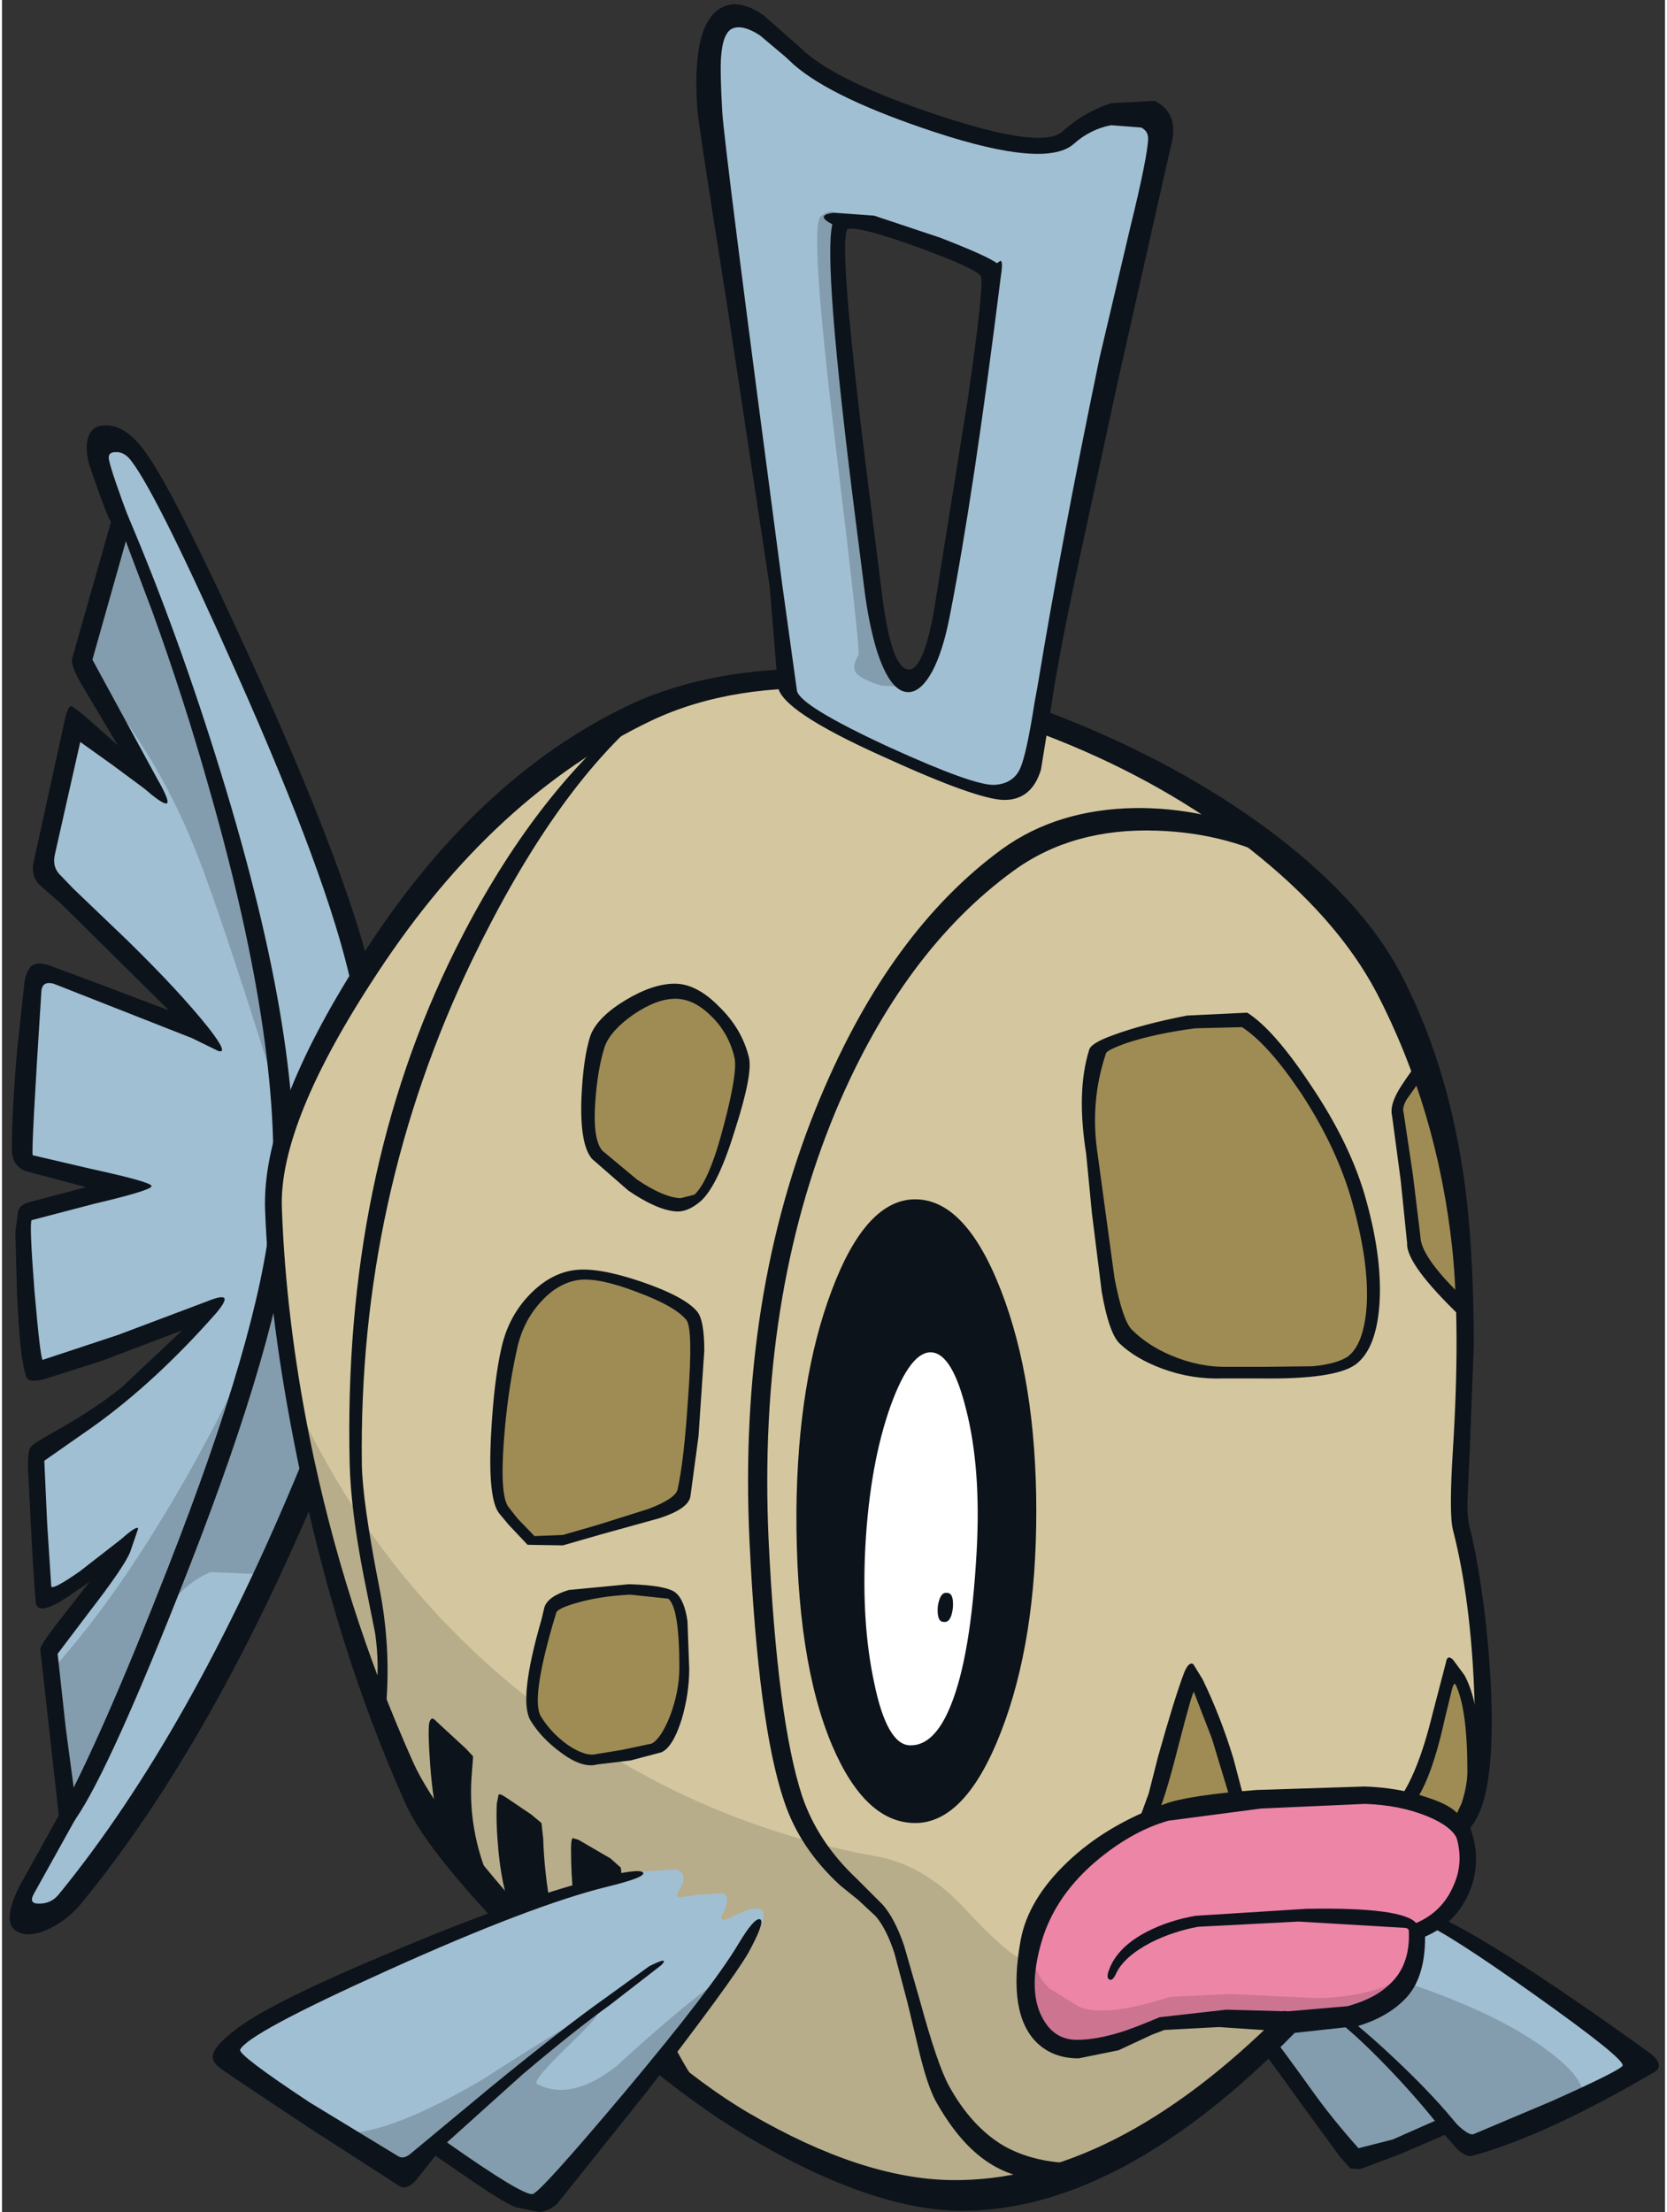 <svg xmlns="http://www.w3.org/2000/svg" width="144" height="191" viewBox="-0.6 -0.35 143.5 190.8"><rect x="-0.6" y="-0.35" width="143.5" height="190.8" fill="#333333" stroke="none"/><path fill="#a1bfd3" d="m9.75 44.85-2.1-5.3q-.4-1 1-1.5 1.4-.55 2.5.9 2.3 3.1 9.15 18.45 7.85 17.6 9.9 26.85 2 8.75 1.35 18.45-.8 11.75-5.6 23.35-9.65 23.45-21.1 37.45-1.3 1.65-2.7 1.15-1.35-.5-.65-1.85.75-1.55 2.05-3.75l1.65-2.7-1.75-14.25 6.7-9.15q-4.75 3.55-7.1 4.7-.4-3.7-.7-12.45 2.25-.75 7.75-5.35 5.6-4.65 7.3-7.3-7 3.3-14.95 5.25-.95-1-1.25-13.4l8.3-2.4-8.25-1.95q-.45-4.25.1-10l.9-6.8L7.9 85.3q6.15 2.3 8.85 3.55l-7.65-7.8L2.9 75l2.65-13.25 6.55 5.35-5.9-9.85 3.55-12.4"/><path fill="#839dae" d="M23.8 96.15q-5.25-16.9-7.6-22.9Q12.55 64 6.25 57.1l3.3-11.7q10.2 20.25 14.25 50.75M22.85 110.85l1.95 9.65q1.4 7.55.75 8.7l-1.6 3.75q-1.3 2.9-1.9 2.5l-4.65-.2q-3.2 1.35-4.9 5.35l-4.75 10.35-2.55 5.4-1.55-12.6q5.85-6.4 11.95-17.2 5.35-9.55 7.25-15.7"/><path fill="#a1bfd3" d="M110.75 166.9q7.45-3.45 11.25-2 2.75 1 9 5.35 7.05 4.85 9.4 8-1.65 1.35-14.35 6.7l-2.05-2q-6 3.25-8 3l-5.1-6.9q-4.25-6-5.6-7.15-1.9-1.6 5.45-5"/><path fill="#839dae" d="M105.3 171.9q-.7-.65.55-1.9 1.15-1.2 3.6-2.45 15.4 3.6 22.3 8.25 4.45 3 4.05 4.85l-9.75 4.3-2.05-2q-6 3.25-8 3l-5.1-6.9q-4.25-6-5.6-7.15"/><path fill="#0d131a" d="M10.55 39.4q-.6-.8-1.35-.75-.75 0-.55.75.25 1.15 1.85 5.4l-.05.25-3.25 11.5 5.55 10.2q1.35 2.35.75 2.2-.4-.05-1.85-1.3l-2.7-2-2.8-2-2.2 9.75q-.2.95.35 1.6l1.25 1.3 4.65 4.45q4.55 4.45 7.05 7.6 1.75 2.25.8 1.95l-2.25-1.1-11.95-4.7q-.95-.25-1.05.6-.9 13.95-.75 14.2l5.15 1.2q5.05 1.1 5.1 1.45.1.35-5 1.55l-5.35 1.4q-.2.3.25 6.1.5 5.75.7 5.95l6.5-2.15 7.7-2.9q1.35-.55 1.5-.25.1.3-.75 1.3-5.25 5.95-10.65 9.8l-4.15 2.9.25 5.5.35 5.35q.15.3 2.45-1.3l3.6-2.8q1.35-1.2 1.45-.9l-.7 2.05q-.55 1.3-3.45 5.05l-2.8 3.7.7 6.4.8 6h.6q.45.15-.2 1.2L2.15 163q-.5.9.5.85 1 0 1.65-.8 11.4-13.95 21-37.3 5.05-12.25 5.6-24.8.35-8.75-1.4-16.55-2-9.05-9.8-26.55-6.85-15.45-9.15-18.45m-2.4-3.05q1.85-.15 3.55 2.2 2.4 3.15 9.5 18.75 8.1 17.8 10.25 27.2 4.6 20.9-3.9 41.55-9.7 23.6-21.2 37.65-1.15 1.45-2.75 2.25-1.85.95-3 .25-1.2-.75.25-3.75l3.45-6.2-1.6-14.35q.05-.4 1.4-2.15l2.85-3.65-1.9 1.3q-1.05.7-1.7.9-1.05.35-1.05-.6-.2-1.9-.65-11.3-.05-1.55.2-1.9.2-.3 1.8-1.2 3.45-1.9 6.05-3.95l5.25-4.95L8.1 117l-5 1.6q-1.2.3-1.5 0-.2-.2-.45-1.7-.25-1.45-.45-5.45l-.15-5.5.25-1.9q.2-.5.95-.7l4.9-1.3-4.9-1.3q-1.5-.35-1.5-2 0-3.2.45-8.5l.65-6q.25-1.1.7-1.35.6-.35 1.9.2l3.9 1.45 5.95 2.25-9.25-9.15-2-1.75q-.7-.85-.4-2l2.7-12.3q.25-1.05.55-1.05l.95.7 3.05 2.7-3.1-5.2q-1-1.7-.85-2.3L8.8 44.7q-.55-1.05-1.85-4.9-.4-1.35-.15-2.3.3-1.1 1.35-1.15"/><path fill="#0d131a" d="m9.8 45.6.4-1.6q4.4 10.3 8.1 22.35 7.4 24 6.1 37.8-1 10.65-8.95 30.95-6.7 17.1-9.7 21.45-1.55 2.3-1.65 1.25l.2-1.5q3.6-6.55 9.45-21.5 7.85-20.05 8.85-30.4 1.3-13.7-5.4-37-2.1-7.45-4.85-15.05L9.8 45.6M120.85 165.45q-2.85.15-6.8 1.3-4.55 1.3-6.85 3.05-1.45 1.05-1.45 1.55 1.3 1.1 6.75 8.7 1.6 2.25 3.95 4.9l2.95-.75 4.3-1.9.45-.25q1.6 1.8 2.2 1.7l6.75-2.85q6.15-2.75 6.15-3.1.05-.65-7.55-6.05-7.6-5.4-9.75-6.25l-1.1-.05m-16.25 4.9q1.2-2 9.4-4.15l7.95-1.8q4.8 1.65 19.8 12.45 1.15 1 .2 1.55-9.3 5.45-15.65 7.2-.55.15-1.35-.6l-1.05-1.2-3.95 1.7-3.35 1.25-.85-.05-.85-.95-3.55-4.85q-5.2-7.3-6.5-8.45-.95-.8-.25-2.1"/><path fill="#0d131a" d="m113.1 172.85.4-.6q2.45 1.55 6.1 5 3.5 3.3 5.55 5.9l-1.9-.3q-2.15-2.7-4.9-5.5-3.15-3.2-5.25-4.5"/><path fill="#d4c79f" d="M90.75 62.8q9.35 3.7 16.75 9.5 7.65 6 11.1 12.65 6.75 12.9 7.05 29.35l-.35 10.8q-.3 5.1 0 6.3 1.55 6.05 1.9 14.3.35 9.65-1.9 11.45 1.2 2.9-.05 5.6-1.2 2.55-3.75 3.5.25 4.35-3.6 6.3-3.1 1.6-7.65 1.3-14.7 14.75-29 14.55-7.85-.1-17.8-5.85-8-4.65-18.25-16-8.95-9.95-11.05-14.65-6.05-13.6-9-28.45-1.95-10.1-2.3-19.5-.3-7.8 8.65-21.15 10.2-15.25 23.65-21.65 14.35-6.8 35.6 1.65"/><path fill="#b7ad8a" d="M63.45 182.55q-8-4.65-18.25-16-8.95-9.95-11.05-14.65-6.8-15.15-9.55-31.6 7.2 15.8 20.8 26.3 13.35 10.35 29.85 13.25 3.9.85 7.2 4.4 3.6 3.85 4.8 4.3 7.35 2.75 16.55 2.7l16.8-1.1q-1.35 2.2-4.5 3.15l-5.85.55q-14.7 14.75-29 14.55-7.85-.1-17.8-5.85"/><path fill="#9f8c55" d="M63 90.85q.35 1.35-.9 6-1.3 4.9-2.65 6.15-1.25 1.15-4.45-.65-2.6-1.5-4-3.2-.95-1.05-.7-4.45.15-2.75.8-4.85.55-1.5 2.6-2.9 2.1-1.45 3.85-1.45t3.3 1.55q1.6 1.55 2.15 3.8M58.9 113.4q.7.9.25 7.25l-.95 7.65q-.25 1.2-4 2.4l-6.1 1.8q-2 .7-3.2-.25l-1.85-2.2q-.9-1-.55-6.05.3-4.15 1.1-7.75.6-2.7 2.25-4.5 1.6-1.7 3.5-1.9 1.85-.2 5.15 1 3.35 1.25 4.4 2.55M57.35 137.35q.65.55.85 2.4l.15 3.85q0 2.05-.85 4.2-.8 2.2-1.75 2.6l-2.2.55-2.55.4q-1.15.3-2.8-.85-1.5-1.05-2.4-2.55-.7-1.1.05-4.6L47 138.8q.3-1.2 4.9-1.7l5.45.25"/><path fill="#0d131a" d="M39.5 154.85q.3 3.75 1.35 6.5l-3.25-3.95q-.65-2.25-.9-5.1-.2-2.3-.05-3.95 1.4 1.9 2.85 2.75-.2.8 0 3.75M43.95 164.65q-.9-1.5-1.25-5.05-.2-2.7-.05-4.7l2.8 1.9.4 4.9q.45 3.6 1.3 7l-3.2-4.05M52.75 174.05q-3.8-6-3.8-15.45 1.2 1 3.25 2.05.5 5.3 2.15 9.85 1.5 4 4.3 8.45l-5.9-4.9"/><path fill="#ed85a7" d="m108.1 155 9-.5 5.05.35q2.2.55 3.5 2.75 1.6 2.65-1.05 6.25-1.35 1.85-3 3.1l-.1 1.15q-.3 1.4-1.15 2.5-2.75 3.6-10.1 3.25l-5.8-.2q-3.6 0-4.95.55l-3.45 1.4q-2.3.8-4.2.8-2.25 0-3.35-3.25-1.1-3.2.05-6.2 1.6-4.1 5.25-7.25 3.1-2.65 6.1-3.55l8.2-1.15"/><path fill="#cd7491" d="m105.45 171.65 7.3.35q3 0 5.75-.9l2.1-.95q-.75 1.65-3.15 2.8-2 .95-3.4.95l-5.25-.1-5.3-.25-2.3.25-2.3.65-3.2 1.3-3.85.65q-2 0-3.1-2.65t-.55-5.55q.4 1.8 1.55 2.95l2.6 1.6q2.25.95 7.8-.85l5.3-.25"/><path fill="#9f8c55" d="M98.1 156.7q.55-.95 2.35-7.45 1.5-5.3 2.05-4.45.95 1.5 3.55 10.25l-7.95 1.65M124.9 144.25q1.05 1.25 1.35 7.55.3 6.3-.85 5.2-.95-.9-2.9-1.65l-1.7-.55q1.25-1.6 2.55-7 1-4.2 1.55-3.55M120 95.75q-.35-1.25 1.35-3.55l1.65 3.9q1.75 5.9 2.45 15.9l-2.25-2.3q-1.95-2.05-1.85-3.3l-.55-5.3-.8-5.35M106.6 87.95q2.2 1.4 5.1 5.75 3.3 4.9 4.6 9.7 1.4 5.1 1.2 8.8-.15 3.6-1.75 4.75-1.25.95-4.7 1l-5.8-.05q-2.5.1-5-.9-2.2-.95-3.65-2.4-1.1-1.1-1.9-6.7l-1.1-8.6q-.65-4.2.7-8.9.3-1 5.8-2.05l6.5-.4"/><path fill="#0d131a" d="M78.3 104q4 0 6.9 7.6 2.85 7.65 2.85 18.4 0 10.8-2.85 18.45-2.9 7.6-6.9 7.6-4.15 0-6.95-7.15-2.85-7.4-2.8-18.9.1-10.8 2.9-18.4 2.8-7.6 6.85-7.6"/><path fill="#fff" d="M79.65 115.7q2.2.15 3.5 5.35 1.35 5.25.95 12.5-.45 8.3-1.65 12.2-1.55 4.95-4.7 5.05-2.25.05-3.55-5.25-1.3-5.25-.9-12.6.4-7.25 2.25-12.3 1.85-5.05 4.1-4.95"/><path fill="#0d131a" d="M118 85.25q-3.4-6.45-10.9-12.35-7.3-5.7-16.55-9.4-9.5-3.8-18.4-4.4-9.7-.6-16.7 2.7-13.6 6.5-23.6 21.7-8.6 13-8.3 20.4.35 9.6 2.4 19.8 2.95 14.6 8.9 27.9 2.1 4.75 11 14.6Q56 177.35 63.9 181.95q9.7 5.65 17.45 5.75 13.9.15 28.4-14.35l.25-.25.3.05 5.2-.45q2.4-.65 3.7-1.95 1.7-1.6 1.6-4.45l-.05-.5.5-.2q2.4-.95 3.4-3.3 1.05-2.3 0-4.9l-.2-.5.4-.3q1.95-1.55 1.6-10.7-.3-8.25-1.85-14.3-.35-1.35 0-6.9.65-10.45-.05-17.3-1.3-12.05-6.55-22.15M91.05 61.6q9.95 3.95 17.6 9.6 8.05 6 11.4 12.35 3.95 7.5 5.4 17.05.95 6.15.95 15.1l-.35 9.1-.2 4.45q0 1.3.15 1.95.7 2.65 1.3 7.25.65 5.35.65 9.75 0 7-1.85 9.1.5 1.5.5 2.6 0 1.6-.6 3-1.15 2.65-3.8 3.8v.05q0 3.65-1.8 5.4-1.5 1.5-3.95 2.25l-5.5.6q-15 15.3-28.65 15.35-7.95 0-19-6.65-8.2-5-18.05-14.9-9.05-9.15-11-13.5-6.05-13.45-9.35-29.75-2.45-12-2.8-21.55-.3-8.4 8.3-21.8 9.8-15.4 23.15-21.75 7.15-3.35 17.15-3.1 10.3.25 20.35 4.25"/><path fill="#0d131a" d="m53.4 61.6 1.55-.4Q47.05 67.85 40 82.4q-9.85 20.45-9.55 43.55.05 3.2 1.5 10.6 1.2 6 .4 12l-.7-2.55q.35-2.65-.05-5.45l-1-5q-1.1-5.65-1.2-9.6-.6-24.85 9.1-44.35 6.35-12.75 14.9-20M108.15 71.55q1.65.75 2.6 2.1.9 1.35-.3.7-5.15-2.85-11.4-3.05-7.25-.25-12.35 3.45-9.5 6.9-15.3 20.6-6.8 16.2-5.85 37.15.75 15.55 2.9 22.1 1.35 3.95 4.7 7.1l2.25 2.25q1.05 1.2 1.85 3.55l1.35 4.7q1.5 5.5 2.5 7.35 1.95 3.55 4.75 5.2 2.65 1.5 6.4 1.5l-2.4 1.45q-3.2 0-5.6-1.7-2.35-1.65-4.3-5.15-.7-1.35-1.35-4l-1.05-4.4-1.15-4.35q-.7-2.1-1.6-3.15l-1.5-1.4-1.55-1.25q-3.5-3.2-4.85-7.25-2.25-6.6-3-22.5-1-21.25 6.1-38.2 6.05-14.45 15.75-21.5 4.75-3.4 11.45-3.5 5.7-.05 10.95 2.2M60.6 87.3q-1.5-1.5-3.1-1.5t-3.6 1.35q-2 1.4-2.5 2.8-.6 1.9-.8 4.65-.25 3.3.6 4.3l3 2.5q2.3 1.55 3.75 1.6l1.2-.3q1.3-1.2 2.55-6.05 1.2-4.55.9-5.8-.5-2.1-2-3.55m-11.2 7.05q.15-3.4.75-5.3.55-1.6 3-3.1 2.4-1.45 4.3-1.45t3.85 2q1.95 1.9 2.55 4.35.35 1.4-1.15 6.1-1.5 4.95-3 6.3-1.1.95-2.1.9-1.65-.1-4.15-1.8L50.3 99.6q-1.05-1.25-.9-5.25M45.85 112q-1.55 1.7-2.05 4.2-.8 3.65-1.1 7.8-.35 4.8.45 5.7l.75.95 1.45 1.5 2.45-.1 2.95-.85 4.45-1.4q2.35-.9 2.5-1.7.55-2.45.9-7.85.45-6-.15-6.75-1-1.2-4.25-2.4-3.25-1.25-5-1.05-1.85.25-3.35 1.95m-.9-.7q1.8-1.85 3.9-2.1 2-.25 5.7 1 3.8 1.3 4.85 2.6.6.75.6 3.35l-.5 7.4-.7 5.2q-.2 1.05-2.65 1.85L51.1 132l-3.3.95-3.05-.05-1.65-1.75-.75-.9q-1.05-1.2-.75-6.85.25-4.7.9-7.5.6-2.7 2.45-4.6M48.7 138q-1.5.45-1.5.85l-.3 1q-1.85 6.45-1 7.85.85 1.4 2.3 2.45 1.55 1.05 2.5.8l2.15-.35 2.6-.55q.8-.4 1.6-2.4.8-2.15.8-4.15 0-5.15-.95-5.95l-3.3-.35q-2.85.15-4.9.8M45 148.05q-1.05-1.8.95-8.7l.25-1.05q.3-.95 2.1-1.5l5.2-.5q3.3.1 4.05.75t1 2.45l.15 4.1q0 2.15-.65 4.35-.75 2.4-1.75 2.85l-2.65.7-2.9.35q-1.3.35-3.15-1.05-1.65-1.2-2.6-2.75M36.25 148.35q.15-.8.65-.2l2.55 2.35.6.65-.1 1.35q-.4 4.45 1.25 8.7l-.65.3q-1.5-3.8-1.5-8.9l.05-1.35-2.15-1.95v.4q0 4.15 1 7.6l-.7.2q-.65-2.15-.9-5.6-.2-2.65-.1-3.55M42.25 159.45q-.25-2.65-.15-4.25l.15-.75q.15-.1.65.25l2.15 1.45.9.75.15 1.35q.15 4.85 1.7 10.7l-1-.15q-1.25-4.95-1.6-10.8l-.1-1-2.15-1.4v1.05q0 2.1.4 4.4.45 2.7 1.15 3.85l-.9-.05q-.95-1.6-1.35-5.4M48.5 159.1q0-.8.15-.9l.5.15 2.75 1.6.9.8.15 1.65q0 1.85 1.55 6.55 1.85 5.8 4.45 9.85l-1.3-.35q-2.85-4.45-4.1-8.4-1.15-3.5-1.65-8.85l-2.6-1.75q.1 8.65 3.75 14.4l-1.2-.6q-3.35-5.3-3.35-14.15"/><path fill="#0d131a" d="m107.65 154.05 9.35-.3q2.95.1 5.4.95 2.65.85 2.95 2 .2 3.1-.35 1.65-.45-1.15-2.65-2.05-2.35-.95-5.35-1.05l-8.95.4-8 1.05q-3 .85-5.95 3.25-3.8 3.1-5 7.2-1.2 4.15.05 6.5 1 1.95 3 1.95 2.5 0 6.05-1.5l1.1-.45 5.75-.65 5.45.15q1.65.2 2.05.95.4.85-2.15.8l-6-.4-4.7.25-1.05.4-2.9 1.35-3.45.7q-2.2 0-3.6-1.35-2.55-2.5-1.4-8.85.65-3.5 4-6.7 3.4-3.25 8.45-5.05 2.05-.75 7.9-1.2"/><path fill="#0d131a" d="m102.4 164.9 9.55-.6q8.35-.15 9.5 1.25l.4.7-.9.9q.2-1-.4-1.2l-9.25-.55-8.7.45q-2.15.4-4.05 1.35-2.3 1.2-3 2.65-.3.7-.6.55-.3-.15 0-.9.75-1.95 3.3-3.25 1.85-.95 4.15-1.35M101.4 143.95q.4-1 .8-.75l.8 1.3q1.55 3.2 2.65 6.8l.95 3.6-1.1.3-1.7-5.6-1.55-4q-.1-.15-1.3 4.5-1.3 5.15-1.95 6.25l-1.4.05.75-2.05.8-3.15q1.45-5.15 2.25-7.25M124 143.05q.1-.7.6-.25l1 1.35q1.2 2.2 1.4 6.85.2 4.8-1.05 6.25l-1.45-.25.85-1.8q.5-1.55.5-2.75 0-5.35-1-7.45-.15-.35-.35.45l-.55 2.25q-1.2 5.5-2.7 7.45l-1.45-.1q1.75-2.25 3.05-7.6l1.15-4.4M119.35 95.9q-.2-.8.45-2 .25-.5 1.25-1.9l.75.8-1.2 1.7q-.4.7-.25 1.15l.8 5.35.65 5.35q.05 1.6 3.15 4.7l.8.75-.45 1.45q-4.75-4.55-4.65-6.35l-.55-5.4-.75-5.6M111.5 93.95q-2.85-4.25-5.1-5.7l-4.05.1q-3.4.45-5.85 1.25-1.85.65-1.85.95-1.4 4.2-.7 8.7l.55 4.05.9 6.6q.7 3.65 1.5 4.45 1.35 1.35 3.35 2.2 2.45 1.05 4.95 1h3.15l4.15-.05q2.1-.2 3.05-.85 1.35-1.05 1.6-4.25.25-3.7-1.2-8.9-1.3-4.75-4.45-9.55m-16.25-5q2.55-.95 6.4-1.7l5.2-.25q2.3 1.45 5.45 6.2 3.55 5.25 4.85 10.1 1.4 5.1 1.1 9-.3 3.75-2.05 5.05-1.8 1.3-8.3 1.2h-3.1q-2.75.1-5.3-.85-2.3-.85-3.7-2.2-.9-.95-1.5-4.4l-.85-6.8-.5-5.15q-.85-5.35.25-8.9.1-.6 2.05-1.3M78.3 104.6q-3.7 0-6.4 7.45-2.65 7.45-2.75 18-.05 8.2 1.5 14.6 1.6 6.45 4.35 9.2 1.6 1.6 3.3 1.6 3.7 0 6.45-7.55 2.7-7.55 2.7-17.9 0-10.3-2.7-17.85-2.75-7.55-6.45-7.55M67.95 130q.1-11.25 3.05-19.05 2.95-7.85 7.2-7.85 4.35 0 7.4 7.85 3.05 7.85 3.05 19.05 0 11.2-3.05 19.05-3.05 7.85-7.4 7.85-4.3 0-7.15-6.65-3.15-7.4-3.1-20.25"/><path fill="#0d131a" d="M73.9 133q-.35 6.6.75 11.75 1.1 5.4 3.1 5.45 2.1.05 3.5-3.4 1.75-4.25 2.25-13.3.4-7.15-.9-12.25-1.2-4.85-3-4.95-1.8-.1-3.5 4.55-1.8 5-2.2 12.15m-1.2-.05q.35-7.3 2.05-12.45 1.9-5.85 4.65-5.7 2.75.2 4.25 6.2 1.4 5.55 1.05 12.6-.45 8.25-1.7 12.25-1.65 5.4-5.25 5.5-1.1 0-1.9-.85-1.75-1.75-2.6-6.65-.9-4.9-.55-10.9"/><path fill="#0d131a" d="M80.95 137.05q.6 0 .5 1.3-.15 1.3-.8 1.2-.6 0-.5-1.35.2-1.25.8-1.15"/><path fill="#a1bfd3" d="M94.65 33.15Q90.2 54.5 89.5 58.7q-1 6.05-1.4 7.05-.7 1.8-2.8 1.95-1.9.15-9.8-3.5-8.2-3.8-8.35-5.5-6-45.3-6.3-49.35-.25-3.95-.1-5.25.2-2.25 1.45-2.7 1.35-.5 3.3.95l2.7 2.35q3.3 2.8 11.9 5.65 9.25 3.05 11.3 1.15 2.2-2 5-1.85 2.8.1 2.6 2l-4.35 21.5m-9.8-9.9q-.1-.8-6.25-3.05-6.2-2.25-6.85-1.35-.8 1.2.6 13.8L74.5 50.3q.55 4.7 2.35 6.9 2.2 2.7 3.65-4.65 1.55-7.95 3.1-18.3 1.4-9.85 1.25-11"/><path fill="#839dae" d="M71.25 37.4q-2.2-18.3-1.2-19.1 1.25-1 1.7.55-.8 1.2.6 13.8L74.5 50.3q.2 1.9.95 4 .75 2.3 1.65 3.2-.05.25.85 1.4l-2.65-.1q-1.75-.55-2.2-1.1-.4-.55.2-1.55.2-.25-2.05-18.75"/><path fill="#0d131a" d="M95.1 10.45q-1.8.35-3.2 1.6-2.4 2.15-12-1-8.8-2.9-12.15-5.8l-.75-.7-2.2-1.85q-1.45-.95-2.35-.6-.85.35-1 2.45-.1 1.2.1 4.75.2 3.2 5.2 40.95l1.25 9q.3 1.3 7.85 4.8 7.45 3.4 9.2 3.3 1.6-.1 2.2-1.4.55-1.2 1.25-5.7l.3-1.65q2-12.15 5.3-28.05l2.65-11.25q1.5-6.1 1.55-7.7 0-.65-.6-.95l-2.6-.2m-4.2.55q1.8-1.65 4.2-2.45l3.75-.2q1.95.95 1.55 3.3l-1.65 7.3L95.7 32.5l-3.35 15.45q-1.75 8.1-2.4 12.55l-.9 5.55q-.8 2.6-3.15 2.6-2.3 0-10.5-3.75-8.8-3.95-9.05-6.05l-.7-8.55-3.7-24.45q-2.45-15.4-2.55-16.8-.55-7.85 2.45-8.9 1.4-.5 3.3.85L68 3.5l.7.65q3.15 2.7 11.65 5.5 8.8 2.9 10.55 1.35"/><path fill="#0d131a" d="M82.75 34q1.45-10 1.1-10.55-.35-.6-5.35-2.45-5.1-1.85-6.15-1.6-.2.4-.2 1.75 0 4.9 2.3 22.7l.8 6.35q.75 6.6 2.15 7.15 1.4.55 2.4-4.9L82.75 34m2.5-11.65.3-.2q.25 0 .05 1.25-2.35 18.85-4.4 29.3-.6 3.15-1.55 4.9-1 1.8-2.1 1.75-1.55-.05-2.7-3.7-.7-2.4-1.05-5.3l-.8-6.3Q70.25 22.3 71.05 19q-1.55-.8.15-1l3.45.25 5.7 1.9q4 1.55 4.9 2.2"/><path fill="#a1bfd3" d="m40.4 187-3.65-2.3-2.7 2.2q-14.35-8.35-15.6-10.25 2.25-2.6 15.75-8.35 13.3-5.65 19.9-6.9l3.25-.15q.7.3.1 1.3-.4.7.2.95l1.85-.05 2.15-.05q.3.25-.25 1.3-.9 1.7 1.35.55 1.55-.7 1.85-.55.35.15-.25 1.45-1.65 3.7-9.6 13.25-7.15 8.55-9.35 10.35l-5-2.75"/><path fill="#839dae" d="m40.4 187-3.65-2.3-2.7 2.2-4.95-3.25q4-.05 11.8-4.65 7.7-4.95 9.3-5.65 1.7-.75-1.45 2.3-3.65 3.5-3.2 3.75 2.95 1.55 6.9-1.55 5.1-4.7 8.6-7.25l-9.55 12-6.1 7.15-5-2.75"/><path fill="#a1bfd3" d="M61.6 162.95q.75.35-.05 1.85-.4.85 1.05.1 3.75-1.85 1.9 1.75l-1.35.45.85-1.8q-.1-.3-1.05.15-1.1.55-1.75.35-.7-.25-.15-1.3.7-1.3-1.35-.9-3.7 1-2.35-1.25.45-.7-.95-.8-1.5-.1-4.2.7-1 .25-.3-.3.65-.6 1.6-.8l4.1-.25q1.1.4.2 1.85-.3.5.05.55l1.55-.2 2.2-.15"/><path fill="#0d131a" d="M17.7 176.6q.35-.7 1.75-1.8 2.85-2.3 13.5-6.75 10.85-4.6 17.95-6.4 3.4-.85 3.8-.5.4.4-3.1 1.25-6.5 1.6-18.9 7.2-12.1 5.45-12.75 6.85-.2.45 6 4.55l7.65 4.65q.5.3 1.2-.35l6.75-5.6q6.3-5.15 9.9-7.7l3.8-2.75q1.8-.9 1.05-.1l-4.45 3.45q-3 2.15-7.55 6l-6.5 5.85q6.6 4.65 7.4 4.45.7-.2 7.9-8.75 7.55-9 9.8-12.75 1.4-2.35 1.9-2.2.5.15-1 2.9-1.45 2.5-8.7 11.9l-7.8 9.75q-.75.65-1.55.7l-2-.4q-.95-.35-3.45-2.05l-3.5-2.4-1.75 2.2q-.75.75-1.3.45l-7.6-4.9q-6.9-4.55-7.9-5.3-.95-.65-.55-1.45"/></svg>